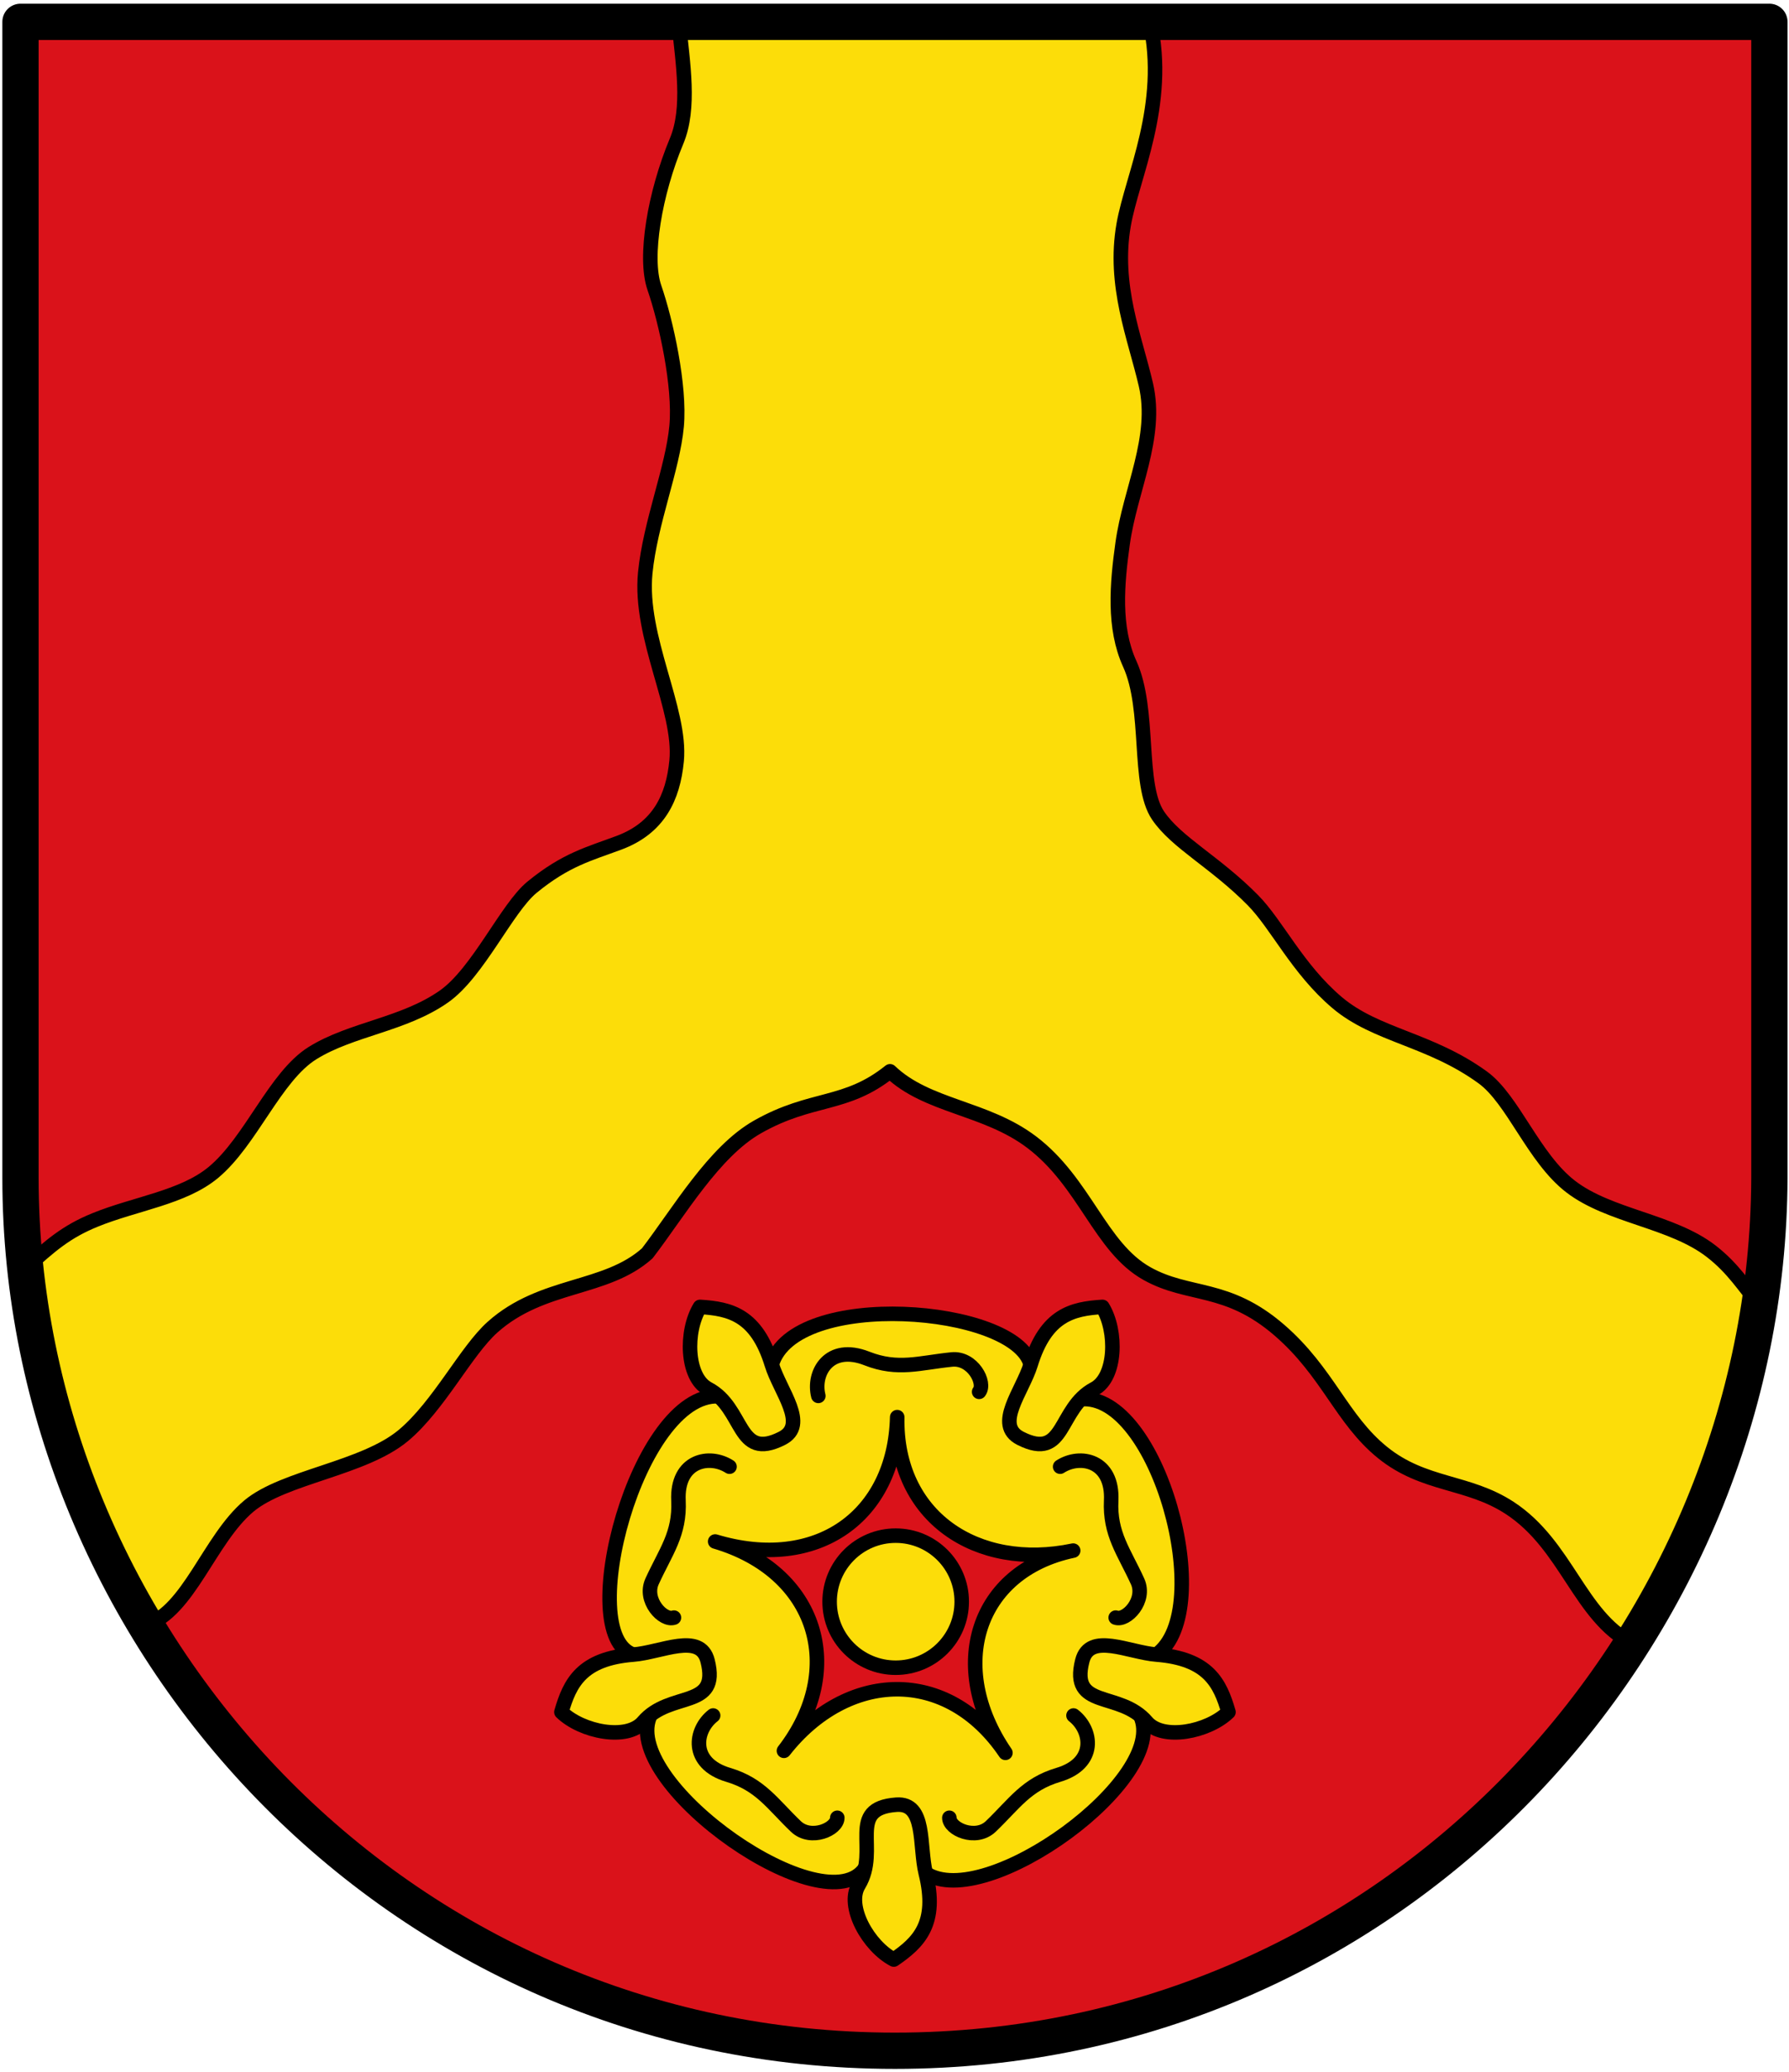 <svg xmlns="http://www.w3.org/2000/svg" viewBox="0 0 461.25 534.375" height="570" width="492">
    <path d="M-5.095 8.25v597.457c0 237.577 193.406 451.042 451.814 451.042 258.407 0 451.068-213.466 451.813-451.042V8.251Z" style="fill:#da121a;stroke:none;stroke-width:18.75;stroke-linecap:round;stroke-linejoin:round;stroke-miterlimit:4;stroke-dasharray:none;stroke-opacity:1" transform="matrix(.499 0 0 .499 7.826 1.515)"/>
    <path d="M334.96 8.25c2.195 21.714 6.07 44.573-1.045 61.586-11.313 27.05-16.905 60.106-11.497 75.771 6.057 17.543 13.39 50.947 11.497 71.59-2.005 21.858-13.63 49.86-16.2 75.772-3.31 33.38 18.742 70.718 16.2 97.195-1.83 19.042-9.325 34.698-29.786 42.328-15.506 5.782-27.483 8.68-44.94 22.992-13.027 10.68-27.882 44.081-45.463 56.436-20.858 14.658-47.868 16.757-67.932 29.264-19.383 12.081-31.735 45.454-51.211 61.662-15.658 13.03-40.325 16.083-61.14 24.56-14.945 6.086-23.169 13.264-36.041 25.025 8.647 85.658 34.14 137.625 62.243 184.374 22.229-7.151 32.849-44.396 53.228-61.515 18.145-15.243 59.318-19.277 79.95-36.58 18.226-15.282 32.25-43.636 45.986-55.913 25.757-23.022 58.41-18.813 79.951-38.147 16.39-21.393 34.367-52.507 56.96-65.32 28.147-15.964 45.468-10.274 68.454-28.74 19.206 18.41 49.325 18.548 73.158 36.579 27.572 20.859 35.35 54.343 59.572 67.932 21.634 12.138 41.323 5.767 68.455 29.264 25.15 21.779 32.07 46.043 53.301 63.23 21.539 17.434 44.07 14.436 65.842 28.74 29.422 19.33 35.817 55.656 63.131 69.91 23.709-47.727 49.54-82.718 65.815-175.043-7.855-9.142-13.386-18.621-24.957-27.597-20.349-15.785-52.568-18.004-72.635-33.444-19.259-14.817-29.714-45.012-45.463-56.436-27.412-19.885-55.037-21.54-75.248-38.67-20.36-17.254-31.035-40.236-43.372-52.778-19.574-19.897-39.595-29.806-49.12-43.894-10.855-16.054-3.825-54.67-14.632-78.384-8.521-18.696-6.57-41.313-3.658-62.185 3.892-27.9 18.334-54.713 12.018-82.041-5.659-24.488-16.94-51.224-11.496-82.564 4.368-25.147 23.057-61.935 13.587-104.958z" style="fill:#fcdd09;stroke:#000;stroke-width:7.5;stroke-linecap:round;stroke-linejoin:round;stroke-miterlimit:4;stroke-dasharray:none;stroke-opacity:1" transform="matrix(.499 0 0 .499 7.826 1.515)"/>
    <g transform="matrix(.499 0 0 .499 10.984 1.515)">
        <path style="fill:#fcdd09;stroke:#000;stroke-width:7.5;stroke-linecap:round;stroke-linejoin:round;stroke-miterlimit:4;stroke-dasharray:none;stroke-opacity:1" d="M376.764 702.132c11.366-39.302 125.93-30.318 133.744 0l25.865 17.933c39.516-3.752 70.922 108.867 39.184 131.957l-8.41 31.572c15.292 32.331-79.819 101.83-110.853 81.4l-31.253-2.797c-20.315 30.702-124.961-42.421-111.506-77.693l-8.315-32.482c-31.271-10.232 2.29-135.493 44.128-133.476z"/>
        <path style="fill:#da121a;stroke:#000;stroke-width:7.5;stroke-linecap:round;stroke-linejoin:round;stroke-miterlimit:4;stroke-dasharray:none;stroke-opacity:1" d="M441.562 729.305c-1.019 51.343 40.973 79.463 90.925 68.977-50.252 10.555-65.398 60.17-35.012 104.512-30.112-44.624-81.89-42.639-114.44-1.045 32.569-42.136 17.315-92.63-35.534-108.17 52.638 15.863 92.764-13.139 94.06-64.274z"/>
        <circle style="opacity:1;fill:#fcdd09;fill-opacity:1;stroke:#000;stroke-width:7.5;stroke-linecap:round;stroke-linejoin:round;stroke-miterlimit:4;stroke-dasharray:none;stroke-dashoffset:0;stroke-opacity:1" cx="440.769" cy="824.68" r="34.127"/>
        <path d="M547.61 672.346c-15.59.949-29.213 4.129-37.102 29.786-4.272 13.891-19.023 31.164-5.226 38.146 23.457 11.871 19.117-15.566 38.147-25.605 11.283-5.952 11.899-29.759 4.18-42.327zM268.054 881.727c4.329-15.007 10.405-27.607 37.166-29.705 14.489-1.137 34.565-11.761 38.367 3.227 6.465 25.482-19.363 15.258-33.314 31.637-8.272 9.712-31.639 5.117-42.22-5.16zM612.723 881.727c-4.33-15.007-10.406-27.607-37.166-29.705-14.49-1.137-34.566-11.761-38.368 3.227-6.464 25.482 19.363 15.258 33.315 31.637 8.272 9.712 31.638 5.117 42.219-5.16zM439.798 1009.622c12.881-8.833 22.928-18.567 16.496-44.627-3.482-14.11.283-36.51-15.14-35.402-26.222 1.886-8.387 23.182-19.543 41.58-6.614 10.909 5.103 31.64 18.187 38.449z" style="fill:#fcdd09;stroke:#000;stroke-width:7.5;stroke-linecap:round;stroke-linejoin:round;stroke-miterlimit:4;stroke-dasharray:none;stroke-opacity:1"/>
        <path style="fill:none;stroke:#000;stroke-width:7.5;stroke-linecap:round;stroke-linejoin:round;stroke-miterlimit:4;stroke-dasharray:none;stroke-opacity:1" d="M532.647 883.498c9.708 7.524 12.206 24.722-7.84 30.684-16.578 4.93-22.726 14.98-34.893 26.637-7.784 7.459-21.439 1.386-21.416-4.475m-122.042-52.846c-9.707 7.524-12.206 24.722 7.84 30.684 16.578 4.93 22.726 14.98 34.893 26.637 7.784 7.459 21.439 1.386 21.416-4.475M354.92 754.918c-10.307-6.68-27.366-3.363-26.378 17.527.817 17.277-6.642 26.397-13.63 41.729-4.472 9.81 5.767 20.695 11.292 18.74m199.533-77.996c10.306-6.68 27.365-3.363 26.377 17.527-.816 17.277 6.642 26.397 13.63 41.729 4.472 9.81-5.767 20.695-11.292 18.74M400.802 718.33c-3.009-11.908 5.621-26.992 25.083-19.335 16.094 6.333 27.13 2.206 43.895.523 10.727-1.077 17.738 12.12 14.109 16.722"/>
        <path style="fill:#fcdd09;stroke:#000;stroke-width:7.5;stroke-linecap:round;stroke-linejoin:round;stroke-miterlimit:4;stroke-dasharray:none;stroke-opacity:1" d="M339.663 672.346c15.59.949 29.212 4.129 37.101 29.786 4.272 13.891 19.023 31.164 5.226 38.146-23.457 11.871-19.117-15.566-38.147-25.605-11.283-5.952-11.899-29.759-4.18-42.327z"/>
    </g>
    <path style="fill:none;stroke:#000;stroke-width:18.75;stroke-linecap:round;stroke-linejoin:round;stroke-miterlimit:4;stroke-dasharray:none;stroke-opacity:1" d="M-5.095 8.25v597.457c0 237.577 193.406 451.042 451.814 451.042 258.407 0 451.068-213.466 451.813-451.042V8.251Z" transform="matrix(.499 0 0 .499 7.826 1.515)"/>
</svg>
